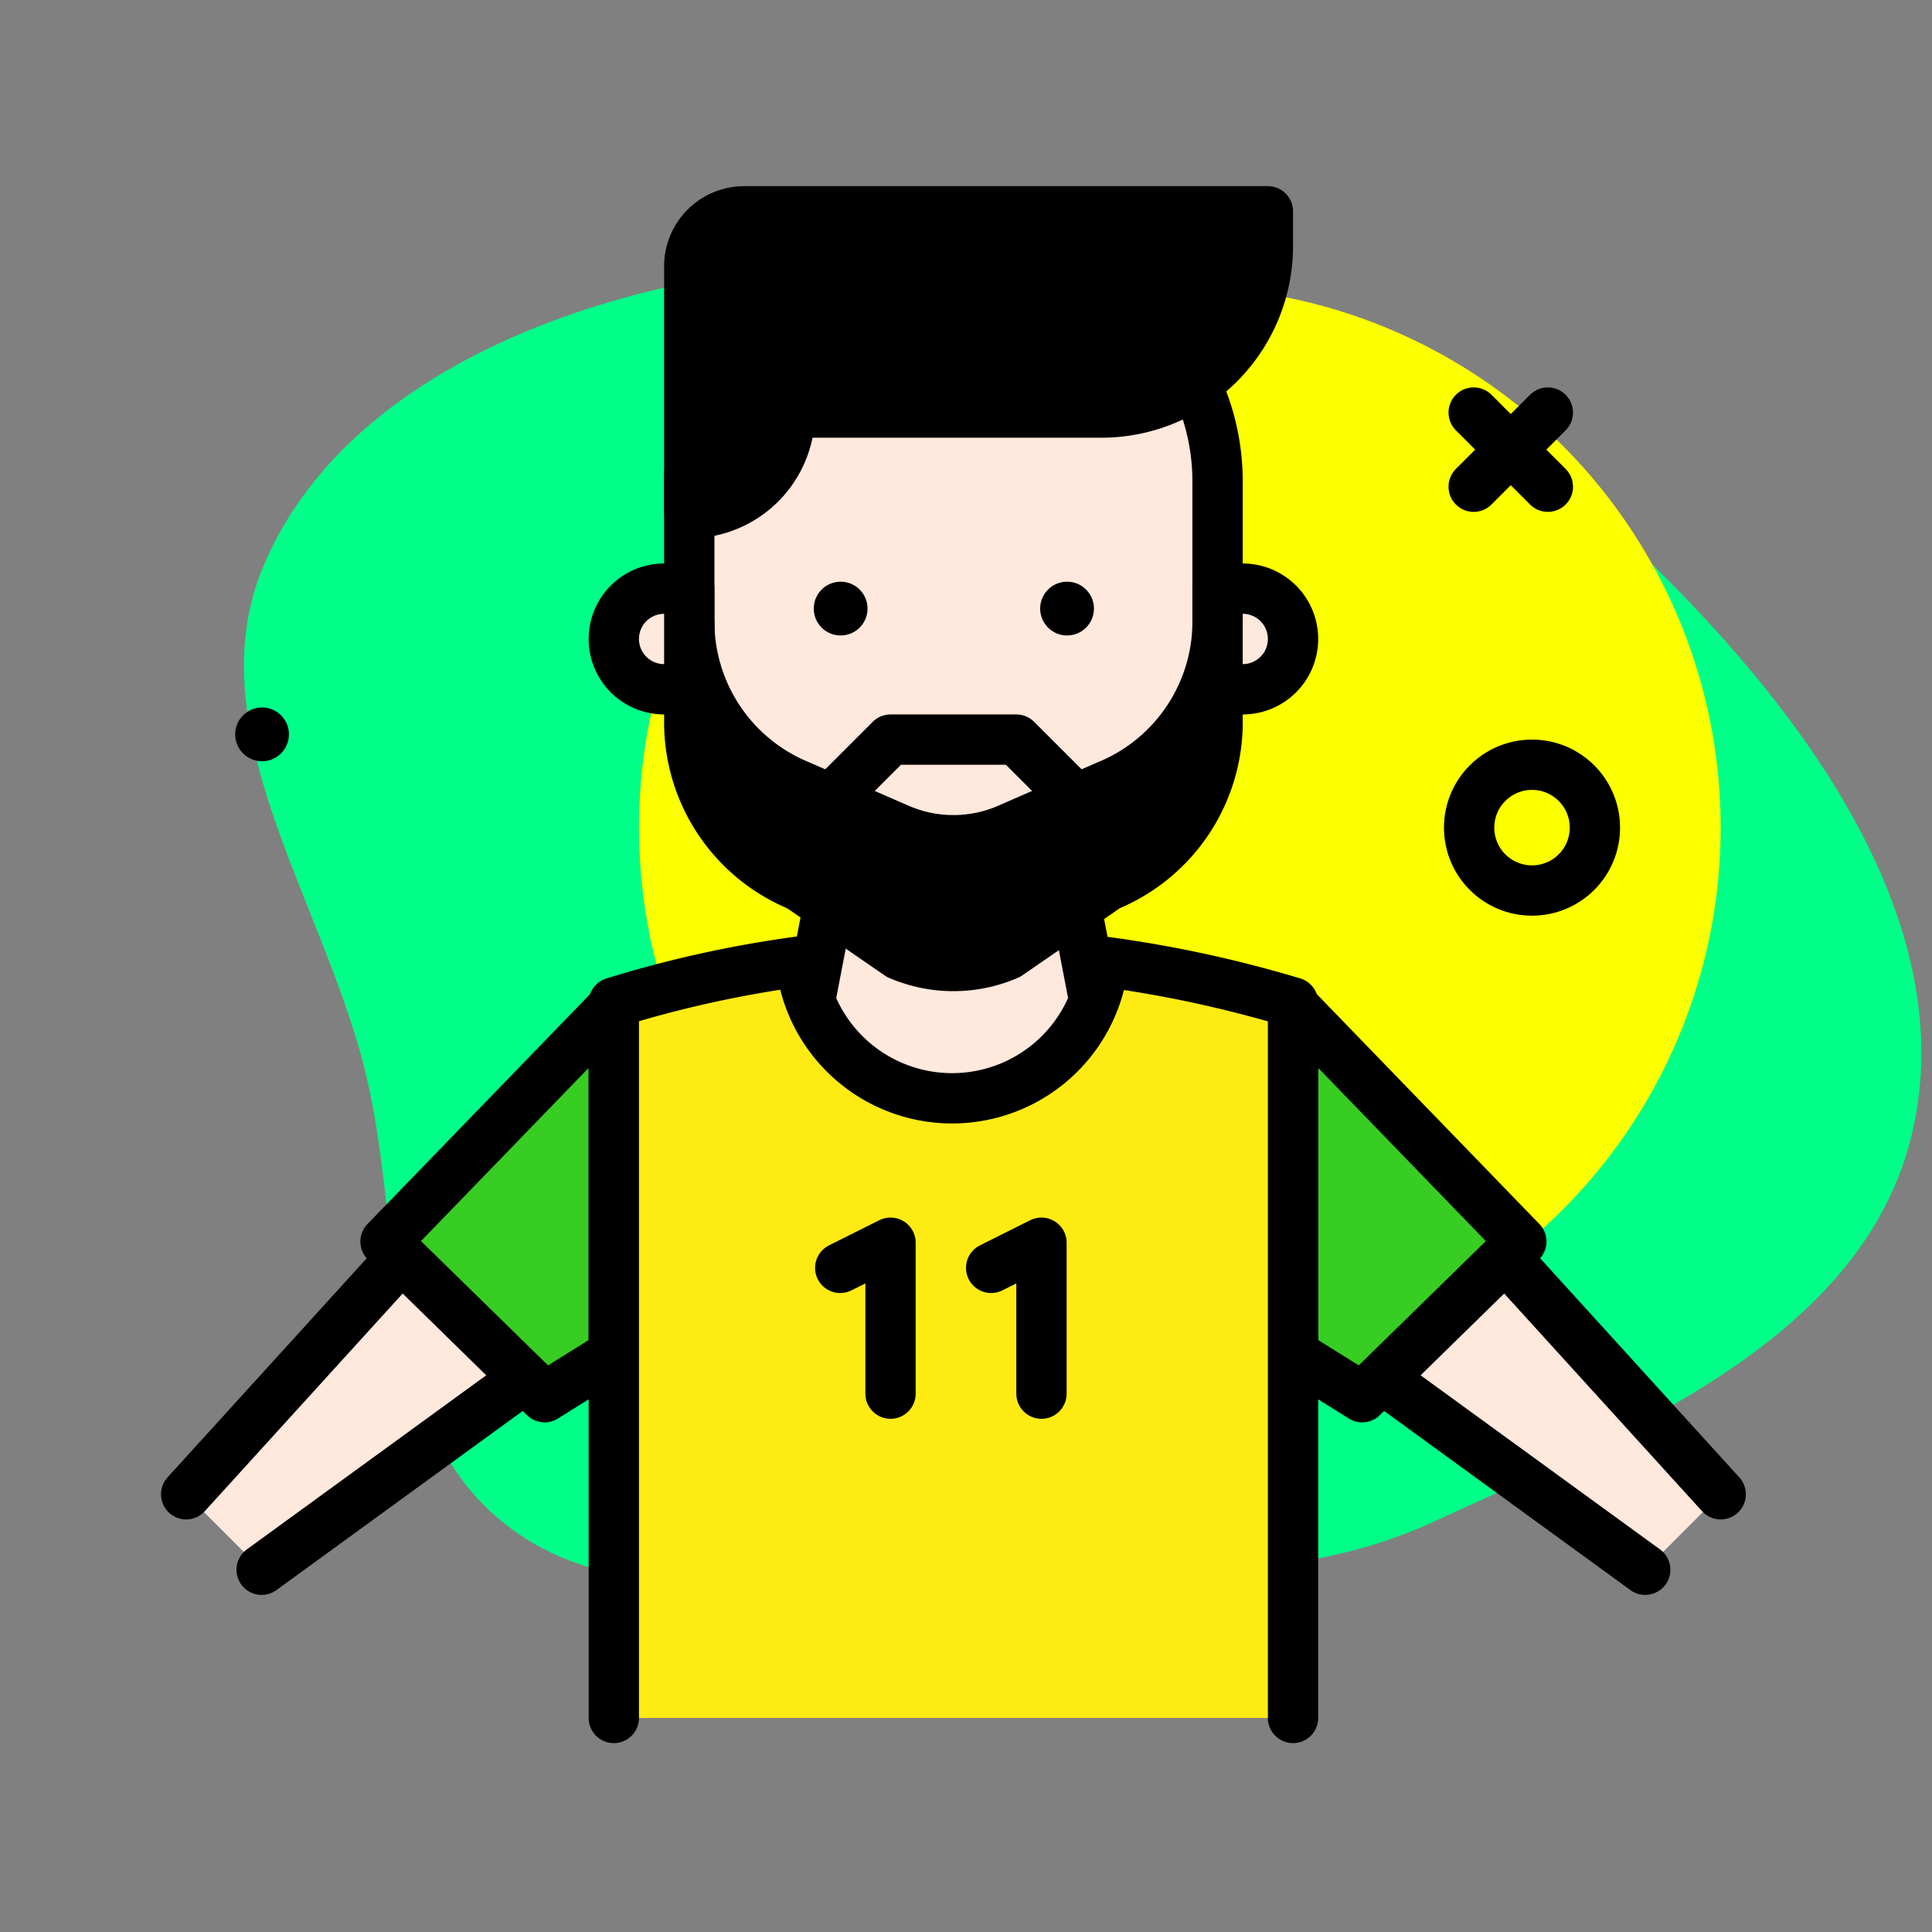 <!DOCTYPE svg PUBLIC "-//W3C//DTD SVG 1.1//EN" "http://www.w3.org/Graphics/SVG/1.1/DTD/svg11.dtd">
<!-- Uploaded to: SVG Repo, www.svgrepo.com, Transformed by: SVG Repo Mixer Tools -->
<svg width="800px" height="800px" viewBox="-6.4 -6.4 76.80 76.80" xmlns="http://www.w3.org/2000/svg" fill="#000000" transform="matrix(1, 0, 0, 1, 0, 0)rotate(0)">
<rect x="-6.4" y="-6.4" width="76.80" height="76.80" fill="#808080" stroke="none"/>
<g id="SVGRepo_bgCarrier" stroke-width="0">
<path transform="translate(-6.4, -6.4), scale(2.4)" d="M16,25.982C18.67,25.986,21.305,26.329,23.73,25.212C26.924,23.741,30.872,22.187,31.672,18.763C32.476,15.324,29.939,11.885,27.424,9.404C25.35,7.357,22.186,7.516,19.401,6.656C16.83,5.861,14.498,4.124,11.848,4.591C8.864,5.117,5.616,6.527,4.395,9.3C3.201,12.01,5.345,14.878,6.051,17.754C6.687,20.345,6.238,23.484,8.293,25.184C10.346,26.881,13.337,25.977,16,25.982" fill="#00ff88" strokewidth="0"/>
</g>
<g id="SVGRepo_tracerCarrier" stroke-linecap="round" stroke-linejoin="round"/>
<g id="SVGRepo_iconCarrier"> <title>soccer-player</title> <g id="soccer-player"> <circle cx="40.5" cy="26.5" r="21.5" style="fill:#fbff00"/> <line x1="55.129" y1="10" x2="52.181" y2="12.948" style="fill:none;stroke:#000000;stroke-linecap:round;stroke-linejoin:round;stroke-width:2px"/> <line x1="52.181" y1="10" x2="55.129" y2="12.948" style="fill:none;stroke:#000000;stroke-linecap:round;stroke-linejoin:round;stroke-width:2px"/> <circle cx="54.5" cy="26.5" r="2.5" style="fill:none;stroke:#000000;stroke-linecap:round;stroke-linejoin:round;stroke-width:2px"/> <circle cx="4.017" cy="22.792" r="1.069" style="fill:#000000"/> <polyline points="1 53 11 42 15 48 4 56" style="fill:#ffe8dc;stroke:#000000;stroke-linecap:round;stroke-linejoin:round;stroke-width:2px"/> <polyline points="62 53 52 42 48 48 59 56" style="fill:#ffe8dc;stroke:#000000;stroke-linecap:round;stroke-linejoin:round;stroke-width:2px"/> <polygon points="45 33.581 45 47.423 47.751 49.141 54.075 42.954 45 33.581" style="fill:#37cd23;stroke:#000000;stroke-linecap:round;stroke-linejoin:round;stroke-width:2px"/> <path d="M26.9,27.684a15.489,15.489,0,0,1,9.1,0l2,10.382H24.9Z" style="fill:#ffe8dc;stroke:#000000;stroke-linecap:round;stroke-linejoin:round;stroke-width:2px"/> <polygon points="18 33.581 18 47.423 15.249 49.141 8.925 42.954 18 33.581" style="fill:#37cd23;stroke:#000000;stroke-linecap:round;stroke-linejoin:round;stroke-width:2px"/> <path d="M45,61.891V33.452a48.142,48.142,0,0,0-7.534-1.624,6.049,6.049,0,0,1-12.036-.012A45.372,45.372,0,0,0,18,33.452V61.891" style="fill:#ffeb14;stroke:#000000;stroke-linecap:round;stroke-linejoin:round;stroke-width:2px"/> <path d="M37.63,27.821l-3.962,1.73a5.456,5.456,0,0,1-4.336,0l-3.962-1.73A7.041,7.041,0,0,1,21,21.434v-8.7C21,7.36,25.7,3,31.5,3h0C37.3,3,42,7.36,42,12.738v8.7A7.041,7.041,0,0,1,37.63,27.821Z" style="fill:#ffe8dc;stroke:#000000;stroke-linecap:round;stroke-linejoin:round;stroke-width:2px"/> <path d="M21,22.434a7.041,7.041,0,0,0,4.37,6.387l3.962,2.73a5.456,5.456,0,0,0,4.336,0l3.962-2.73A7.041,7.041,0,0,0,42,22.434v-4a7.041,7.041,0,0,1-4.37,6.387l-3.962,1.73a5.456,5.456,0,0,1-4.336,0l-3.962-1.73A7.041,7.041,0,0,1,21,18.434Z" style="fill:#000000;stroke:#000000;stroke-linecap:round;stroke-linejoin:round;stroke-width:2px"/> <path d="M42,17h1a2,2,0,0,1,2,2v0a2,2,0,0,1-2,2H42a0,0,0,0,1,0,0V17A0,0,0,0,1,42,17Z" style="fill:#ffe8dc;stroke:#000000;stroke-linecap:round;stroke-linejoin:round;stroke-width:2px"/> <path d="M18,17h1a2,2,0,0,1,2,2v0a2,2,0,0,1-2,2H18a0,0,0,0,1,0,0V17a0,0,0,0,1,0,0Z" transform="matrix(-1, 0, 0, -1, 39, 38)" style="fill:#ffe8dc;stroke:#000000;stroke-linecap:round;stroke-linejoin:round;stroke-width:2px"/> <path d="M23.183,2A2.183,2.183,0,0,0,21,4.183V14a4,4,0,0,0,4-4H37.38A6.62,6.62,0,0,0,44,3.38V2Z" style="fill:#000000;stroke:#000000;stroke-linecap:round;stroke-linejoin:round;stroke-width:2px"/> <line x1="40" y1="6" x2="43" y2="6" style="fill:none;stroke:#000000;stroke-linecap:round;stroke-linejoin:round;stroke-width:2px"/> <circle cx="27.017" cy="17.792" r="1.069" style="fill:#000000"/> <circle cx="36.017" cy="17.792" r="1.069" style="fill:#000000"/> <polyline points="27 25 29 23 34 23 36 25" style="fill:none;stroke:#000000;stroke-linecap:round;stroke-linejoin:round;stroke-width:2px"/> <polyline points="27 44 29 43 29 49" style="fill:none;stroke:#000000;stroke-linecap:round;stroke-linejoin:round;stroke-width:2px"/> <polyline points="33 44 35 43 35 49" style="fill:none;stroke:#000000;stroke-linecap:round;stroke-linejoin:round;stroke-width:2px"/> </g> </g>
</svg>